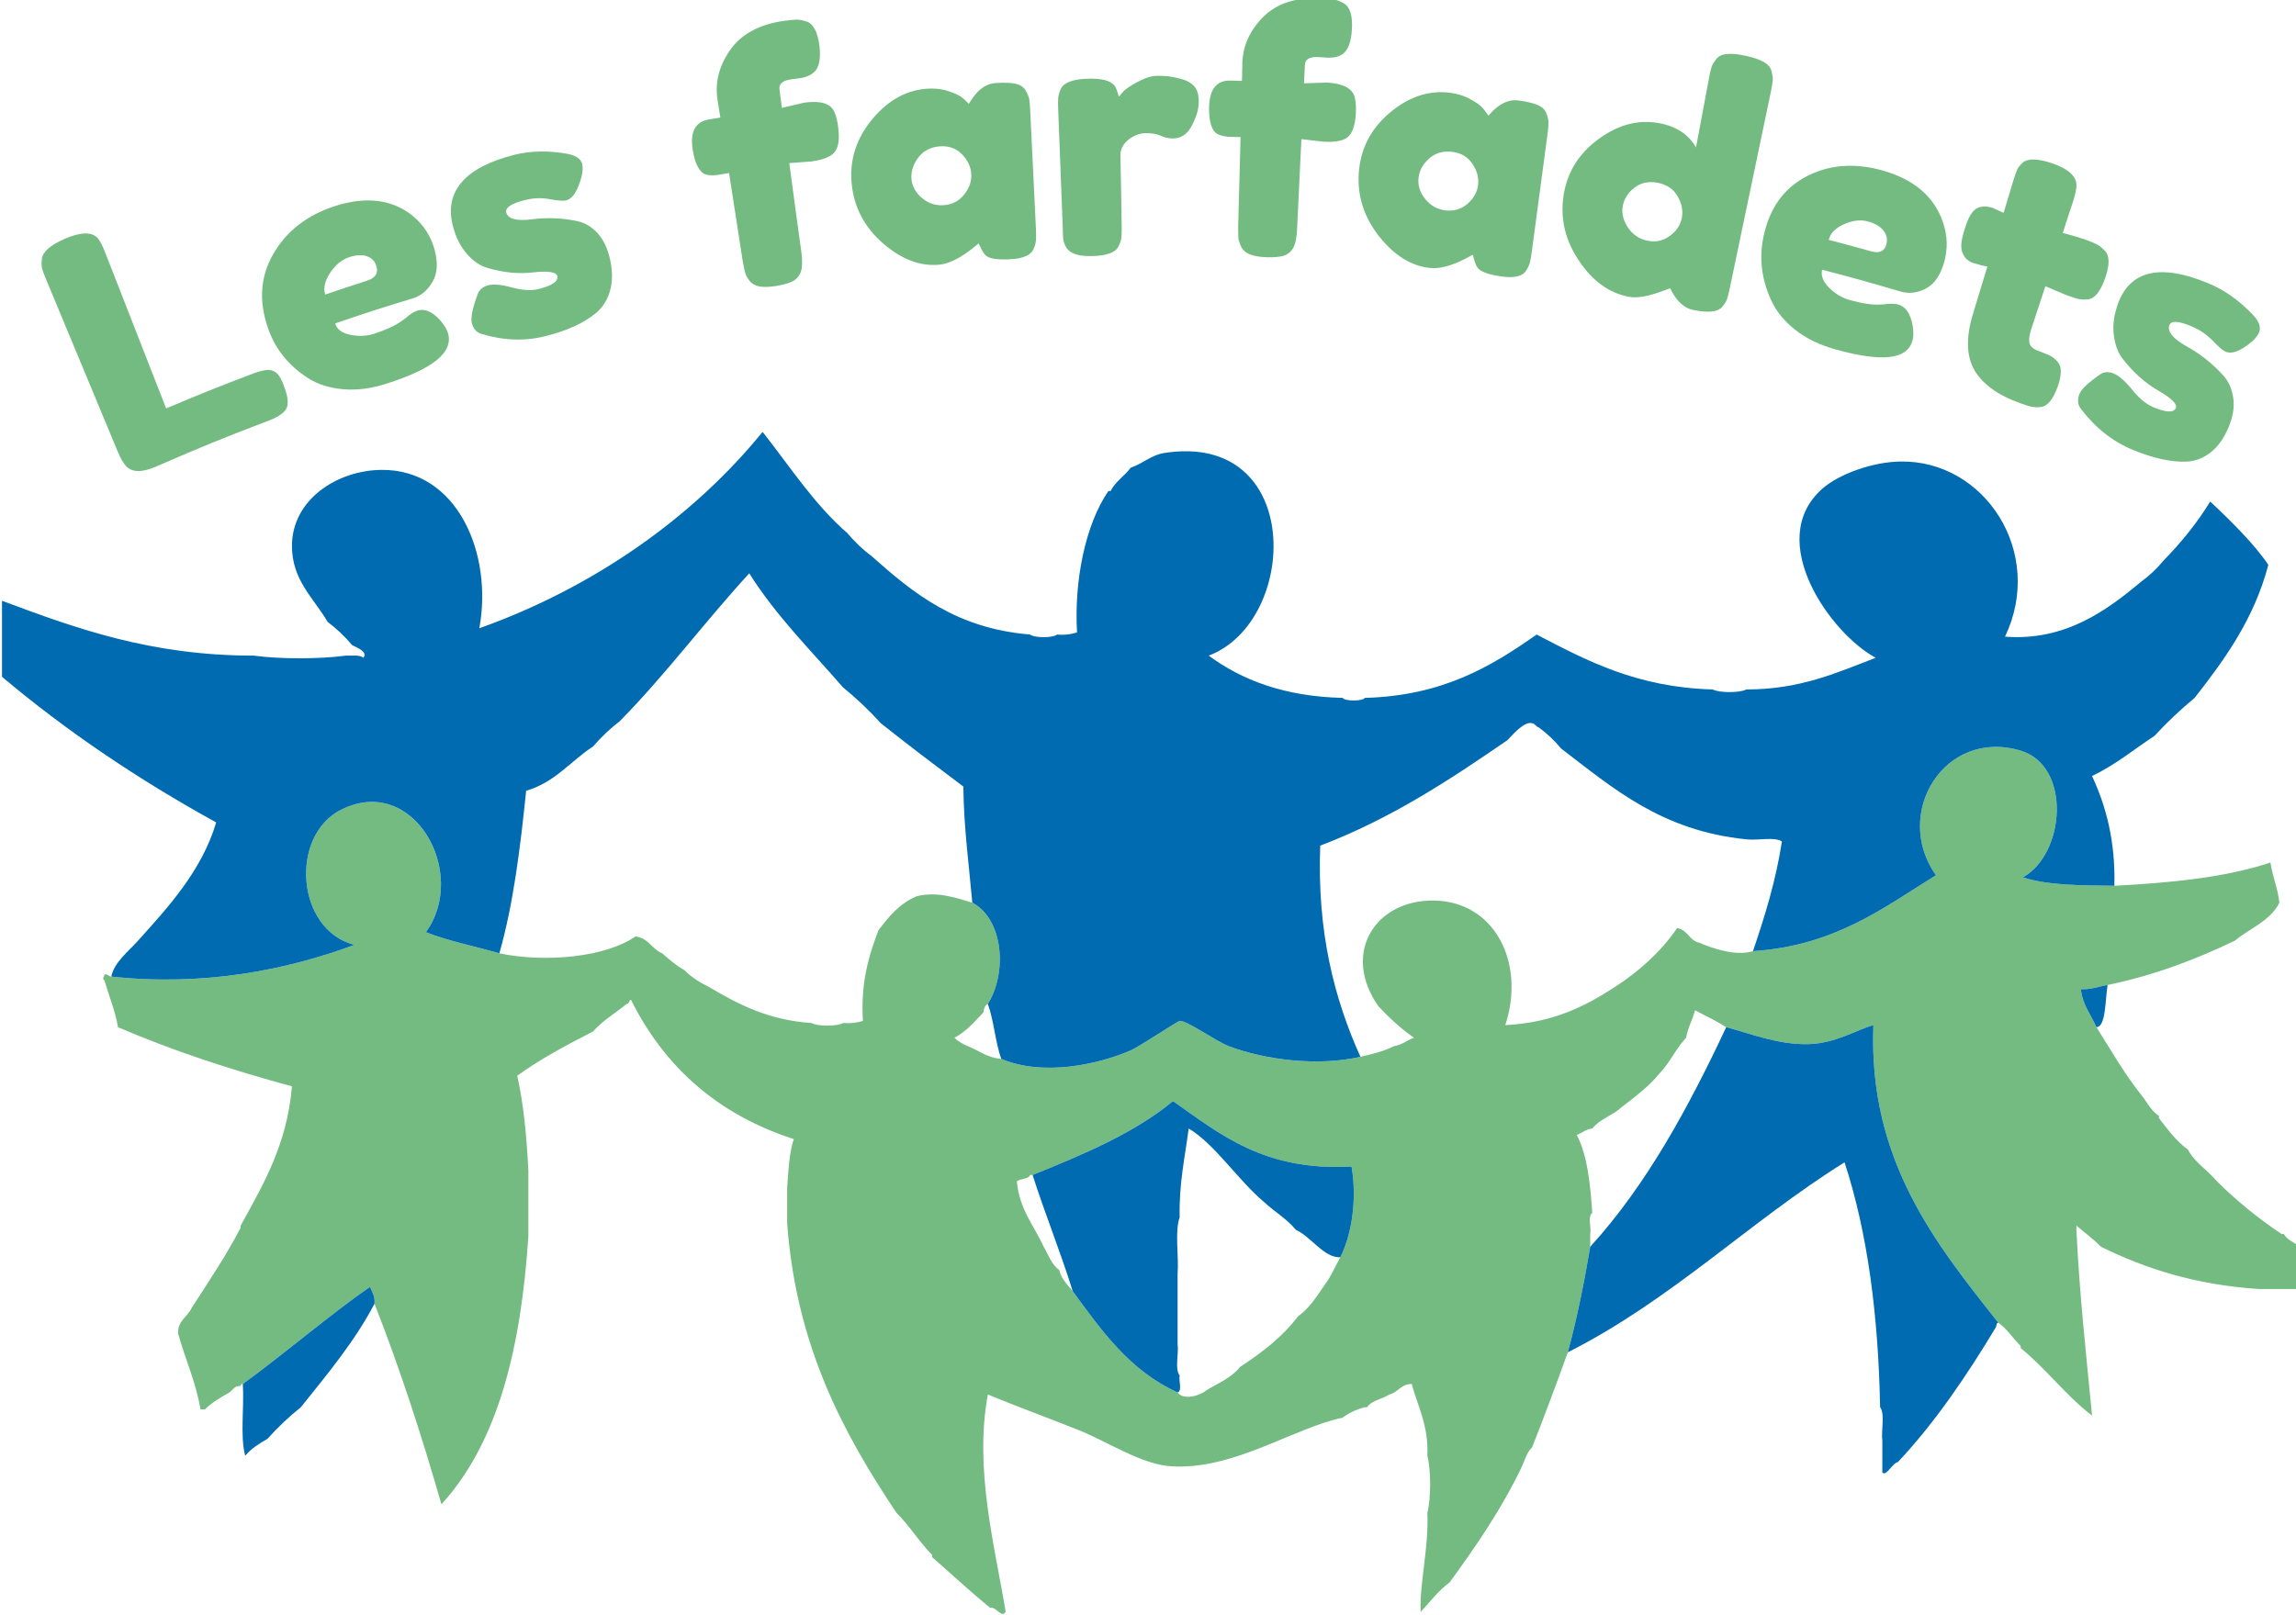 <?xml version="1.0" encoding="UTF-8" standalone="no"?>
<!-- Created with Inkscape (http://www.inkscape.org/) -->

<svg
   xmlns:dc="http://purl.org/dc/elements/1.1/"
   xmlns:cc="http://creativecommons.org/ns#"
   xmlns:rdf="http://www.w3.org/1999/02/22-rdf-syntax-ns#"
   xmlns:svg="http://www.w3.org/2000/svg"
   xmlns="http://www.w3.org/2000/svg"
   xmlns:sodipodi="http://sodipodi.sourceforge.net/DTD/sodipodi-0.dtd"
   xmlns:inkscape="http://www.inkscape.org/namespaces/inkscape"
   width="496.005mm"
   height="348.928mm"
   viewBox="0 0 496.005 348.928"
   version="1.1"
   id="svg504"
   inkscape:version="0.92.1 r15371"
   sodipodi:docname="F.svg">
  <defs
     id="defs498" />
  <sodipodi:namedview
     id="base"
     pagecolor="#ffffff"
     bordercolor="#666666"
     borderopacity="1.0"
     inkscape:pageopacity="0.0"
     inkscape:pageshadow="2"
     inkscape:zoom="0.62178608"
     inkscape:cx="937.332"
     inkscape:cy="659.39076"
     inkscape:document-units="mm"
     inkscape:current-layer="layer1"
     showgrid="false"
     fit-margin-top="0"
     fit-margin-left="0"
     fit-margin-right="0"
     fit-margin-bottom="0"
     inkscape:window-width="1680"
     inkscape:window-height="1013"
     inkscape:window-x="0"
     inkscape:window-y="0"
     inkscape:window-maximized="1" />
  <g
     inkscape:label="Calque 1"
     inkscape:groupmode="layer"
     id="layer1"
     transform="translate(523.169,201.767)">
    <g
       transform="matrix(0.353,0,0,-0.353,-1207.168,436.775)"
       id="g451">
      <g
         transform="translate(2757.927,1039.231)"
         id="g162">
        <path
           inkscape:connector-curvature="0"
           id="path164"
           style="fill:#73bb81;fill-opacity:1;fill-rule:evenodd;stroke:none"
           d="m 0,0 c 7.062,14.102 10.303,35.397 6.879,55.559 -53.616,-2.918 -80.225,19.727 -109.287,40.045 -23.785,-19.637 -54.715,-32.598 -85.924,-45.217 h -1.456 c -1.144,-2.755 -5.927,-2.049 -8.159,-3.871 1.464,-17.151 10.575,-27.131 16.402,-40.068 2.961,-4.944 4.783,-10.959 9.524,-14.192 1.323,-5.671 5.056,-8.974 8.241,-12.962 17.635,-24.169 34.943,-48.768 64.196,-62.003 3.918,-5.33 14.301,-1.639 17.674,1.321 7.2,4.349 15.488,7.722 20.503,14.238 13.39,8.816 26.014,18.337 35.445,30.958 7.056,5.03 11.608,12.32 16.441,19.383 C -5.689,-11.842 -3.229,-5.604 0,0 m 252.526,187.401 c 50.165,3.37 79.5,26.354 111.986,46.47 -26.793,37.903 5.279,90.224 51.839,76.282 31.169,-9.317 27.335,-63.165 1.372,-77.558 15.259,-4.967 35.668,-4.967 55.985,-5.151 34.944,1.803 68.288,5.127 95.493,14.216 1.363,-8.677 4.463,-15.648 5.509,-24.556 -5.509,-11.207 -18.087,-15.625 -27.29,-23.3 -23.553,-11.279 -48.746,-21.05 -77.857,-27.11 -5.378,-0.865 -9.704,-2.799 -16.355,-2.597 1.054,-9.702 6.239,-15.624 9.521,-23.231 8.884,-14.032 17.172,-28.588 27.335,-41.366 3.594,-4.378 6.057,-9.797 10.885,-12.939 v -1.299 c 5.381,-6.971 10.575,-14.125 17.774,-19.339 4.236,-8.086 12.205,-12.643 17.719,-19.407 12.076,-11.892 25.195,-22.663 39.638,-32.278 h 1.363 c 1.957,-3.759 6.56,-5.011 9.524,-7.79 -0.733,-8.108 0.181,-18.065 -1.326,-25.854 h -5.463 -17.81 c -38.733,2.436 -69.661,12.459 -96.856,25.854 -4.557,4.716 -9.981,8.631 -15.038,12.937 v -2.549 c 1.82,-39.248 5.971,-76.241 9.568,-113.757 -16.083,12.345 -28.02,28.61 -43.691,41.367 v 1.294 c -4.739,4.58 -8.15,10.342 -13.666,14.193 -37.991,48.108 -79.722,99.27 -76.449,182.209 -10.703,-3.032 -22.914,-11.096 -39.538,-11.64 -18.544,-0.571 -35.948,6.537 -50.53,10.364 -5.965,3.847 -12.66,6.97 -19.129,10.341 -1.461,-5.945 -4.373,-10.524 -5.424,-16.812 -6.238,-6.537 -10.019,-15.512 -16.4,-21.96 -6.514,-8.086 -15.031,-14.234 -23.235,-20.683 -5.281,-4.895 -13.304,-7.149 -17.764,-12.912 -4.147,-0.365 -6.105,-2.826 -9.525,-3.875 6.606,-12.709 8.251,-30.113 9.525,-47.833 -3.059,-1.801 -0.458,-8.999 -1.274,-12.894 v -7.79 c -3.741,-22.301 -8.161,-43.987 -13.713,-64.601 -7.063,-19.566 -14.306,-38.996 -21.826,-58.132 -3.459,-3.19 -4.646,-8.495 -6.834,-12.936 -12.258,-25.467 -27.744,-47.862 -43.688,-69.799 -6.927,-5.053 -11.983,-11.933 -17.721,-18.107 -0.823,17.107 5.057,39.111 4.099,60.751 2.278,8.611 2.278,26.263 0,34.921 0.821,18.429 -5.782,29.886 -9.569,43.918 -6.741,-0.068 -8.288,-5.104 -13.666,-6.448 -4.282,-2.823 -10.84,-3.531 -13.622,-7.767 h -1.361 c -5.287,-1.413 -9.936,-3.577 -13.668,-6.444 -30.115,-6.22 -66.698,-32.279 -105.108,-29.726 -17.902,1.16 -38.539,14.943 -55.986,21.977 -20.177,8.065 -38.455,14.697 -55.992,21.96 -8.471,-45.9 4.326,-93.051 10.932,-133.142 -2.818,-3.846 -5.552,3.258 -9.522,2.598 -12.25,9.952 -23.685,20.637 -35.486,30.977 v 1.347 c -7.931,7.973 -13.847,17.901 -21.87,25.829 -32.796,49.068 -61.271,102.23 -66.872,177.083 v 21.936 c 0.768,10.455 1.224,21.207 4.054,29.724 -47.156,15.264 -79.32,44.624 -99.637,85.262 -1.41,-0.297 -0.907,-2.529 -2.691,-2.553 -6.833,-5.647 -14.711,-10.18 -20.5,-16.831 -16.22,-8.337 -32.256,-16.787 -46.424,-27.104 4.014,-17.77 5.79,-37.612 6.833,-58.135 V 12.939 c -4.42,-67.355 -18.176,-125.832 -53.205,-164.142 -12.165,42.346 -25.558,83.527 -40.963,122.754 0.46,4.738 -1.545,7.176 -2.727,10.363 -23.966,-16.517 -51.849,-40.523 -77.864,-59.451 -1.134,0.251 -1.226,-0.502 -1.319,-1.299 -3.958,0.319 -4.737,-2.436 -6.833,-3.873 -5.422,-3.052 -10.748,-6.147 -14.984,-10.342 h -2.781 c -2.873,17.083 -9.385,30.773 -13.709,46.517 -0.186,7.971 5.871,10.044 8.285,15.51 10.346,16.011 21.004,31.824 30.022,49.113 v 1.296 c 13.851,25.215 28.431,49.75 31.386,85.284 -37.486,10.136 -73.255,21.936 -106.46,36.197 -1.737,10.409 -5.56,18.904 -8.159,28.404 -1.686,1.687 -0.594,2.048 0,3.896 2.184,0.339 2.277,-1.23 4.053,-1.322 56.953,-6.083 107.246,4.008 148.795,19.407 -35.812,9.157 -39.727,66.856 -8.203,82.709 44.511,22.39 78.224,-38.745 51.938,-74.942 13.761,-5.444 29.978,-8.585 44.963,-12.94 29.024,-5.964 65.425,-2.163 83.281,10.342 8.06,-1.002 10.025,-7.721 16.401,-10.342 4.282,-3.71 8.426,-7.47 13.667,-10.341 4.099,-4.282 9.386,-7.47 15.03,-10.32 17.638,-10.386 35.95,-20.202 62.734,-22.003 3.285,-2.118 15.857,-2.118 19.185,0 4.967,-0.338 8.881,0.206 12.204,1.321 -1.457,22.938 3.465,39.866 9.567,55.559 6.286,8.292 12.852,16.288 23.235,20.706 12.533,3.21 24.15,-0.957 34.123,-3.896 18.953,-9.977 21.596,-42.689 9.521,-62.028 -1.82,-0.841 -2.506,-2.799 -2.69,-5.168 -5.461,-5.602 -10.427,-11.685 -17.764,-15.513 2.142,-2.21 5.103,-3.801 8.198,-5.146 6.785,-2.644 11.707,-7.062 20.46,-7.791 25.915,-10.866 59.272,-3.394 79.176,5.169 5.058,2.187 28.843,17.995 30.022,18.108 4.464,0.275 21.956,-12.413 30.069,-15.486 22.092,-8.431 54.67,-12.504 80.547,-6.495 7.335,1.687 14.627,3.417 20.455,6.495 5.056,0.772 7.974,3.599 12.301,5.146 -8.068,5.694 -15.267,12.28 -21.825,19.36 -22.732,32.666 -1.685,65.172 34.075,64.647 37.495,-0.568 56.085,-38.517 43.644,-76.26 29.072,1.432 48.886,11.479 66.971,23.275 15.084,9.775 28.201,21.553 38.228,36.176 6.512,-1.185 7.328,-7.721 13.621,-9.042 8.151,-3.509 22.137,-8.339 32.751,-5.15" />
      </g>
      <g
         transform="translate(3231.635,1266.676)"
         id="g166">
        <path
           inkscape:connector-curvature="0"
           id="path168"
           style="fill:#006bb1;fill-opacity:1;fill-rule:evenodd;stroke:none"
           d="m 0,0 c -20.317,0.184 -40.726,0.184 -55.985,5.15 25.963,14.394 29.797,68.242 -1.372,77.559 -46.56,13.941 -78.632,-38.379 -51.839,-76.282 -32.486,-20.116 -61.821,-43.1 -111.986,-46.47 7.198,21.162 13.939,42.755 17.726,67.174 -4.555,2.983 -14.901,0.431 -21.826,1.3 -51.793,5.192 -81.542,31.318 -113.305,55.578 -3.959,4.829 -8.515,9.133 -13.619,12.892 -1.822,0.481 -2.232,2.279 -4.099,2.599 -4.602,1.321 -11.434,-6.426 -15.078,-10.341 -35.263,-24.261 -71.159,-48.063 -114.62,-64.602 -2.01,-52.71 8.561,-93.622 24.6,-129.247 -25.877,-6.009 -58.455,-1.936 -80.547,6.495 -8.113,3.073 -25.605,15.76 -30.069,15.486 -1.179,-0.113 -24.964,-15.921 -30.022,-18.108 -19.904,-8.563 -53.261,-16.036 -79.176,-5.169 -3.647,10.297 -4.472,23.323 -8.204,33.618 12.075,19.339 9.432,52.051 -9.521,62.027 -2.049,23.441 -5.196,45.922 -5.463,71.072 -16.996,12.754 -33.948,25.578 -50.525,38.769 -7.106,7.857 -14.854,15.194 -23.141,21.959 -19.733,22.709 -41.047,43.892 -57.358,69.793 -27.113,-29.521 -51.117,-61.912 -79.181,-90.453 -6.057,-4.624 -11.481,-9.82 -16.403,-15.537 -13.758,-8.906 -23.189,-21.96 -40.953,-27.106 -3.596,-34.944 -7.795,-69.362 -16.403,-99.522 -14.985,4.354 -31.202,7.496 -44.963,12.939 26.286,36.198 -7.427,97.332 -51.939,74.943 -31.523,-15.853 -27.608,-73.552 8.204,-82.709 -41.549,-15.4 -91.842,-25.491 -148.795,-19.408 1.736,8.655 10.252,15.195 16.355,21.96 18.002,20.066 38.952,42.504 47.842,72.412 -47.477,26.174 -91.348,55.67 -131.074,89.157 v 5.149 36.216 5.172 c 45.332,-16.949 90.978,-33.599 154.211,-33.599 15.494,-2.163 40.505,-2.163 55.99,0 3.965,-0.16 8.931,0.681 10.889,-1.322 3.052,3.485 -3.551,6.175 -6.789,7.744 -4.465,5.287 -9.432,10.044 -14.985,14.215 -8.928,15.058 -21.873,25.692 -21.873,46.536 0,28.339 27.656,46.242 54.631,46.538 46.872,0.522 68.428,-51.616 60.038,-96.947 68.799,24.465 130.208,67.107 173.349,120.205 16.769,-21.186 31.478,-44.261 51.933,-62.026 4.425,-5.287 9.387,-10.026 15.037,-14.239 25.285,-22.48 51.612,-44.099 96.812,-47.787 2.416,-2.145 14.033,-2.145 16.401,0 5.006,-0.412 8.838,0.179 12.25,1.295 -1.82,31.618 5.014,65.809 19.182,86.56 h 1.365 c 2.916,5.854 8.526,9.134 12.257,14.237 8.47,3.075 12.669,7.813 20.545,9.044 85.741,13.393 82.599,-103.05 27.244,-124.053 20.497,-15.057 46.423,-25.01 81.917,-25.855 1.5,-2.141 12.205,-2.141 13.668,0 47.33,1.253 77.123,19.091 105.097,38.772 30.799,-16.059 61.364,-32.347 107.835,-33.623 3.641,-2.14 16.812,-2.14 20.453,0 33.304,0 55.537,10.364 79.229,19.384 -27.517,14.738 -68.341,71.732 -32.804,103.415 10.383,9.181 31.022,16.494 47.788,16.742 51.574,0.982 88.797,-55.578 64.144,-107.218 37.176,-2.826 62.69,16.49 83.281,33.619 5.151,3.783 9.706,8.064 13.668,12.917 10.704,10.935 20.454,22.846 28.614,36.174 C 71.071,223.645 86.52,208.175 94.216,196.42 85.466,163.278 67.702,138.771 49.114,115.011 40.414,107.77 32.163,100.045 24.554,91.756 11.891,83.441 0.595,73.964 -13.666,67.176 -5.057,48.656 0.685,27.338 0,0" />
      </g>
      <g
         transform="translate(2994.095,1180.098)"
         id="g170">
        <path
           inkscape:connector-curvature="0"
           id="path172"
           style="fill:#006bb1;fill-opacity:1;fill-rule:evenodd;stroke:none"
           d="m 0,0 c 14.582,-3.827 31.986,-10.936 50.53,-10.364 16.624,0.544 28.835,8.608 39.538,11.639 -3.273,-82.938 38.458,-134.1 76.449,-182.209 -1.271,0 -1.004,-1.591 -1.41,-2.597 -17.818,-29.566 -36.9,-57.992 -60.044,-82.687 -3.741,-0.818 -6.88,-8.837 -9.524,-6.445 v 19.407 c -0.867,6.468 1.776,16.288 -1.364,20.638 -1.097,55.833 -7.564,106.58 -21.78,149.908 -58.674,-36.718 -105.831,-84.213 -169.333,-116.31 5.551,20.615 9.971,42.301 13.712,64.602 C -48.509,-96.221 -23.135,-49.183 0,0" />
      </g>
      <g
         transform="translate(2569.595,1089.618)"
         id="g174">
        <path
           inkscape:connector-curvature="0"
           id="path176"
           style="fill:#006bb1;fill-opacity:1;fill-rule:evenodd;stroke:none"
           d="M 0,0 C 31.209,12.619 62.139,25.58 85.924,45.217 114.986,24.899 141.595,2.254 195.211,5.172 c 3.424,-20.161 0.183,-41.457 -6.879,-55.559 -10.154,-0.34 -17.671,12.482 -27.242,16.836 -5.332,6.627 -12.981,11 -19.137,16.741 -16.219,13.552 -30.424,35.808 -46.416,45.263 -2.279,-17.679 -6.019,-33.92 -5.516,-54.306 -3.145,-9.042 -0.411,-23.689 -1.273,-34.898 v -20.66 -21.96 c 0.816,-6.056 -1.872,-15.486 1.273,-19.384 -0.776,-3.073 1.775,-9.386 -1.273,-10.341 -29.253,13.236 -46.56,37.834 -64.196,62.003 C 16.994,-46.765 7.701,-24.078 0,0" />
      </g>
      <g
         transform="translate(3220.656,1180.098)"
         id="g178">
        <path
           inkscape:connector-curvature="0"
           id="path180"
           style="fill:#006bb1;fill-opacity:1;fill-rule:evenodd;stroke:none"
           d="M 0,0 C -3.282,7.606 -8.468,13.528 -9.521,23.23 -2.87,23.029 1.455,24.963 6.834,25.828 5.333,17.128 5.922,0.248 0,0" />
      </g>
      <g
         transform="translate(2086.271,961.694)"
         id="g182">
        <path
           inkscape:connector-curvature="0"
           id="path184"
           style="fill:#006bb1;fill-opacity:1;fill-rule:evenodd;stroke:none"
           d="M 0,0 C 26.016,18.928 53.898,42.935 77.864,59.451 79.046,56.264 81.051,53.826 80.591,49.088 68.159,25.555 51.621,5.924 35.54,-14.215 28.157,-20.114 21.323,-26.606 15.084,-33.6 9.935,-36.493 5.06,-39.637 1.462,-43.918 -1.774,-31.847 0.961,-14.215 0,0" />
      </g>
      <g
         transform="translate(2039.352,1558.883)"
         id="g186">
        <path
           inkscape:connector-curvature="0"
           id="path188"
           style="fill:#73bb81;fill-opacity:1;fill-rule:nonzero;stroke:none"
           d="m 0,0 c 21.187,8.951 31.89,13.259 53.302,21.368 4.284,1.638 7.65,2.344 9.882,2.141 2.417,-0.228 4.152,-1.299 5.606,-3.146 1.364,-1.775 2.598,-4.442 3.733,-7.857 C 73.758,9.088 74.398,6.197 74.398,3.92 74.436,1.572 73.805,-0.252 72.523,-1.616 70.566,-3.76 67.428,-5.741 63.138,-7.336 35.266,-17.903 21.461,-23.574 -6.02,-35.534 c -8.882,-3.898 -14.982,-3.646 -18.579,0.296 -1.555,1.638 -3.331,4.716 -5.151,9.111 -17.543,42.048 -26.242,63.097 -43.735,105.168 -1.189,2.872 -2.048,5.104 -2.459,6.654 -0.366,1.501 -0.412,3.505 -0.093,5.896 0.504,4.241 5.15,8.361 14.034,12.259 9.705,4.212 16.676,4.327 20.132,0.361 1.502,-1.752 3.148,-5.031 4.832,-9.473 C -22.184,56.88 -14.854,37.881 0,0" />
      </g>
      <g
         transform="translate(2162.171,1637.036)"
         id="g190">
        <path
           inkscape:connector-curvature="0"
           id="path192"
           style="fill:#73bb81;fill-opacity:1;fill-rule:nonzero;stroke:none"
           d="m 0,0 c 5.195,1.665 7.156,4.533 5.882,8.769 -0.823,3.032 -2.736,5.081 -5.653,6.175 -2.957,1.069 -6.698,0.91 -11.068,-0.523 -4.464,-1.481 -8.382,-4.647 -11.666,-9.614 -3.227,-4.921 -4.188,-9.363 -3.001,-13.259 C -15.303,-4.99 -10.199,-3.303 0,0 M 41.459,19.022 C 43.644,10.891 43.196,4.258 40.094,-0.818 37.086,-5.991 33.078,-9.271 28.109,-10.775 9.026,-16.58 -0.54,-19.658 -19.403,-26.126 c 1.089,-3.645 4.236,-5.969 9.385,-6.993 5.149,-1.002 9.881,-0.774 14.261,0.59 7.695,2.529 13.484,5.218 17.447,8.178 0.824,0.572 1.181,0.869 2.049,1.458 2.734,2.439 5.195,4.012 7.29,4.648 4.326,1.299 8.928,-0.594 13.53,-5.626 2.736,-2.963 4.373,-5.855 5.148,-8.338 3.231,-11.777 -9.246,-21.57 -36.992,-30.567 -9.615,-3.147 -18.681,-4.396 -27.196,-3.622 -8.57,0.751 -15.855,3.095 -21.828,6.993 -11.616,7.629 -19.951,17.764 -24.277,30.705 -5.607,16.332 -4.646,31.412 3.41,45.194 7.934,13.804 20.503,23.619 37.453,29.154 19.273,6.289 35.666,4.125 48.063,-6.17 6.556,-5.448 10.885,-12.304 13.119,-20.456" />
      </g>
      <g
         transform="translate(2232.241,1604.507)"
         id="g194">
        <path
           inkscape:connector-curvature="0"
           id="path196"
           style="fill:#73bb81;fill-opacity:1;fill-rule:nonzero;stroke:none"
           d="m 0,0 c -2.873,0.869 -4.875,3.055 -5.79,6.494 -0.905,3.417 0.505,9.519 3.56,17.857 0.96,2.575 3.007,4.464 6.284,5.378 3.329,0.889 8.251,0.477 14.671,-1.321 6.467,-1.734 11.894,-2.096 16.449,-0.914 8.241,2.075 12.022,4.669 11.299,7.884 -0.551,2.548 -5.609,3.28 -14.902,2.255 -8.79,-1.024 -18.04,-0.114 -27.656,2.686 -4.508,1.275 -8.79,4.147 -12.661,8.566 -3.922,4.395 -6.83,10.067 -8.652,17.107 -5.426,20.957 7.054,35.946 37.669,43.643 9.981,2.485 20.823,2.69 32.393,0.592 5.426,-1.003 8.427,-3.189 9.112,-6.423 0.639,-3.165 -0.047,-7.515 -2.186,-12.894 -2.051,-5.397 -4.648,-8.471 -7.838,-9.248 -1.639,-0.384 -4.959,-0.091 -9.928,0.822 -4.922,0.934 -10.117,0.751 -15.311,-0.616 -8.201,-2.027 -11.976,-4.579 -11.251,-7.516 0.957,-3.965 6.338,-5.424 15.897,-4.193 9.202,1.207 18.773,0.822 28.156,-1.277 4.373,-0.978 8.425,-3.462 12.029,-7.469 3.595,-4.057 6.146,-9.545 7.609,-16.585 C 80.364,37.88 80.318,31.619 78.681,26.129 77.082,20.66 74.217,16.105 70.064,12.687 62.6,6.541 52.3,1.916 39.547,-1.295 26.832,-4.579 13.715,-4.122 0,0" />
      </g>
      <g
         transform="translate(2429.919,1746.077)"
         id="g198">
        <path
           inkscape:connector-curvature="0"
           id="path200"
           style="fill:#73bb81;fill-opacity:1;fill-rule:nonzero;stroke:none"
           d="m 0,0 c 9.887,1.345 16.033,-0.521 18.266,-5.488 1.226,-2.484 2.05,-5.855 2.505,-10.09 0.502,-4.217 0.457,-7.634 -0.181,-10.274 -0.64,-2.62 -1.867,-4.624 -3.643,-5.968 -2.779,-2.004 -6.924,-3.416 -12.531,-4.19 -5.471,-0.411 -8.152,-0.594 -13.623,-1.028 2.92,-21.911 4.374,-32.869 7.428,-54.735 0.634,-5.17 0.542,-9.113 -0.366,-11.825 -1.004,-2.708 -2.734,-4.625 -5.24,-5.9 -2.506,-1.18 -5.78,-2.095 -9.978,-2.754 -4.145,-0.64 -7.559,-0.75 -10.11,-0.274 -2.646,0.48 -4.601,1.595 -5.972,3.371 -1.412,1.801 -2.362,3.486 -2.774,5.104 -0.457,1.592 -0.914,3.939 -1.508,7.062 -3.369,21.548 -5.006,32.343 -8.336,53.894 -3.101,-0.503 -4.554,-0.777 -7.562,-1.276 -3.642,-0.366 -6.515,-0.023 -8.154,1.048 -3.007,2.003 -5.285,6.81 -6.467,14.078 -1.875,11.16 1.365,17.445 9.742,18.927 2.873,0.457 4.292,0.731 7.108,1.184 -0.676,4.328 -1.042,6.496 -1.727,10.776 -1.639,10.479 0.822,20.615 7.609,30.408 6.698,9.751 17.858,15.88 33.073,17.997 3.464,0.5 5.972,0.727 7.746,0.751 1.684,0.023 3.777,-0.389 6.101,-1.162 C 5.422,48.337 8.148,43.37 9.246,34.67 10.023,28.088 9.291,23.145 7.242,20.07 5.467,17.679 2.275,15.809 -1.869,15.104 c -1.28,-0.207 -3.375,-0.435 -6.11,-0.819 -5.326,-0.731 -7.74,-2.85 -7.237,-6.243 0.539,-4.487 0.861,-6.766 1.454,-11.252 C -8.245,-1.889 -5.471,-1.253 0,0" />
      </g>
      <g
         transform="translate(2495.47,1699.245)"
         id="g202">
        <path
           inkscape:connector-curvature="0"
           id="path204"
           style="fill:#73bb81;fill-opacity:1;fill-rule:nonzero;stroke:none"
           d="m 0,0 c 0.459,-4.532 2.645,-8.406 6.567,-11.663 3.915,-3.28 8.379,-4.692 13.531,-4.258 5.051,0.43 9.155,2.62 12.25,6.605 3.145,3.964 4.552,8.178 4.242,12.641 -0.319,4.443 -2.278,8.476 -5.836,12.052 -3.55,3.597 -8.15,5.147 -13.713,4.67 C 11.525,19.567 7.154,17.199 4.061,13.054 0.961,8.86 -0.359,4.534 0,0 m 35.127,46.082 c 0.458,0.205 5.743,12.049 16.217,12.733 5.609,0.362 9.8,0.184 12.58,-0.457 2.771,-0.727 4.693,-2.048 5.918,-4.029 1.142,-2.008 1.914,-3.783 2.234,-5.378 0.227,-1.547 0.502,-3.917 0.593,-7.058 1.456,-28.839 2.095,-43.26 3.505,-72.075 0.137,-3.143 0.137,-5.535 0.045,-7.131 -0.138,-1.569 -0.588,-3.508 -1.499,-5.512 -1.593,-3.645 -6.24,-5.717 -13.576,-6.17 -7.382,-0.48 -12.396,0.092 -14.994,1.752 -2.645,1.71 -4.921,7.858 -4.921,7.858 -0.631,0.092 -12.618,-11.933 -24.28,-12.981 -11.617,-1.097 -22.869,3.211 -34.121,12.844 -11.158,9.682 -17.719,21.529 -19.318,35.809 -1.594,14.238 2.138,27.402 11.617,39.317 9.521,11.914 20.728,18.542 33.533,19.704 4.922,0.408 9.478,0 13.576,-1.322 4.098,-1.322 7.017,-2.666 8.655,-3.965 1.685,-1.34 4.236,-3.939 4.236,-3.939" />
      </g>
      <g
         transform="translate(2661.94,1760.156)"
         id="g206">
        <path
           inkscape:connector-curvature="0"
           id="path208"
           style="fill:#73bb81;fill-opacity:1;fill-rule:nonzero;stroke:none"
           d="m 0,0 c 2.643,-0.819 4.969,-2.255 6.742,-4.259 1.775,-2.007 2.644,-5.218 2.598,-9.615 -0.047,-4.394 -1.5,-9.179 -4.283,-14.37 -2.642,-5.173 -6.557,-7.771 -11.616,-7.771 -2.599,0 -4.967,0.572 -7.289,1.642 -2.327,1.116 -5.426,1.615 -9.252,1.593 -3.822,-0.021 -7.334,-1.41 -10.658,-4.032 -3.237,-2.688 -4.873,-5.876 -4.83,-9.544 0.367,-17.334 0.506,-25.99 0.772,-43.301 0.045,-3.165 0,-5.535 -0.174,-7.131 -0.186,-1.569 -0.824,-3.462 -1.875,-5.489 -1.865,-3.622 -7.199,-5.488 -15.718,-5.718 -6.511,-0.205 -11.298,0.728 -14.077,2.983 -2.278,1.756 -3.778,4.876 -4.051,8.658 -0.094,1.345 -0.141,3.416 -0.186,6.014 -1.134,28.927 -1.681,43.393 -2.781,72.323 -0.136,3.165 -0.09,5.512 0.047,7.104 0.183,1.573 0.685,3.374 1.646,5.355 1.819,3.76 7.374,5.877 16.622,6.125 8.617,0.251 14.035,-1.295 16.219,-4.35 1.599,-2.14 2.552,-6.741 2.552,-6.741 0.046,-0.024 1.776,2.14 3.057,3.53 1.362,1.436 4.279,3.303 8.652,5.695 4.464,2.392 8.379,3.576 11.754,3.622 3.422,0.024 6.24,-0.16 8.518,-0.548 C -5.287,1.437 -2.735,0.841 0,0" />
      </g>
      <g
         transform="translate(2749.776,1758.358)"
         id="g210">
        <path
           inkscape:connector-curvature="0"
           id="path212"
           style="fill:#73bb81;fill-opacity:1;fill-rule:nonzero;stroke:none"
           d="m 0,0 c 9.928,-0.595 15.58,-3.6 16.941,-8.956 0.733,-2.662 0.963,-6.147 0.688,-10.387 -0.275,-4.258 -0.998,-7.584 -2.096,-10.067 -1.053,-2.46 -2.644,-4.167 -4.648,-5.146 -3.051,-1.436 -7.426,-1.985 -13.117,-1.641 -5.331,0.613 -8.069,0.978 -13.438,1.572 -1.053,-22.096 -1.601,-33.1 -2.643,-55.17 -0.23,-5.24 -1.054,-9.065 -2.415,-11.548 -1.509,-2.461 -3.512,-4.057 -6.158,-4.785 -2.635,-0.662 -6.1,-0.956 -10.29,-0.796 -4.191,0.179 -7.474,0.75 -9.98,1.73 -2.416,0.955 -4.192,2.46 -5.233,4.487 -1.05,2.003 -1.599,3.851 -1.828,5.489 -0.137,1.664 -0.137,4.078 -0.137,7.244 0.546,21.845 0.915,32.758 1.462,54.603 -3.055,0.087 -4.555,0.11 -7.655,0.179 -3.644,0.365 -6.286,1.23 -7.787,2.643 -2.643,2.484 -3.879,7.675 -3.832,15.08 0.228,11.275 4.419,16.855 12.988,16.672 2.865,-0.064 4.282,-0.088 7.147,-0.179 0.09,4.396 0.135,6.559 0.228,10.933 0.32,10.592 4.602,20.046 12.897,28.357 8.382,8.27 20.363,12.098 35.761,11.256 3.419,-0.206 5.925,-0.434 7.655,-0.754 1.683,-0.294 3.595,-1.138 5.736,-2.301 3.74,-2.072 5.608,-7.493 4.966,-16.242 -0.362,-6.581 -1.956,-11.342 -4.601,-13.96 -2.047,-2.052 -5.551,-3.191 -9.797,-3.1 -1.179,0.068 -3.367,0.206 -6.056,0.366 -5.332,0.32 -8.15,-1.276 -8.288,-4.716 C -13.713,6.33 -13.85,4.075 -14.078,-0.458 -8.479,-0.252 -5.654,-0.16 0,0" />
      </g>
      <g
         transform="translate(2805.762,1699.588)"
         id="g214">
        <path
           inkscape:connector-curvature="0"
           id="path216"
           style="fill:#73bb81;fill-opacity:1;fill-rule:nonzero;stroke:none"
           d="m 0,0 c -0.403,-4.464 1.007,-8.749 4.243,-12.688 3.32,-3.988 7.42,-6.265 12.525,-6.81 5.102,-0.525 9.475,0.773 13.3,4.121 3.786,3.303 5.927,7.153 6.429,11.596 0.45,4.418 -0.685,8.767 -3.556,12.916 -2.873,4.235 -7.107,6.674 -12.618,7.263 C 14.763,16.993 10.07,15.558 6.245,12.049 2.461,8.54 0.364,4.533 0,0 m 42.782,38.495 c 0.459,0.068 7.74,10.73 18.225,9.339 5.508,-0.727 9.612,-1.73 12.258,-2.937 2.588,-1.207 4.279,-2.872 5.047,-5.081 0.825,-2.185 1.281,-4.098 1.281,-5.694 0,-1.597 -0.229,-3.943 -0.639,-7.085 -3.825,-28.587 -5.689,-42.893 -9.568,-71.457 -0.412,-3.143 -0.816,-5.489 -1.228,-7.039 -0.411,-1.479 -1.235,-3.326 -2.415,-5.124 -2.231,-3.256 -7.246,-4.396 -14.535,-3.394 -7.336,1.002 -12.076,2.53 -14.398,4.67 -2.278,2.164 -3.459,8.609 -3.459,8.609 -0.502,0.251 -14.49,-9.226 -26.2,-8.041 -11.617,1.23 -21.908,7.634 -31.157,19.274 -9.202,11.659 -13.526,24.598 -12.53,38.928 1.006,14.326 7.015,26.515 18.404,36.353 11.481,9.885 23.738,14.193 36.539,12.825 4.827,-0.503 9.201,-1.824 13.08,-3.919 3.823,-2.095 6.466,-3.916 7.83,-5.557 1.416,-1.615 3.465,-4.67 3.465,-4.67" />
      </g>
      <g
         transform="translate(2934.104,1669.383)"
         id="g218">
        <path
           inkscape:connector-curvature="0"
           id="path220"
           style="fill:#73bb81;fill-opacity:1;fill-rule:nonzero;stroke:none"
           d="m 0,0 c 3.001,-4.327 6.971,-6.902 12.021,-7.881 5.06,-0.956 9.523,0.047 13.531,3.028 4.06,2.963 6.429,6.651 7.29,11.028 0.821,4.372 -0.047,8.791 -2.598,13.186 -2.544,4.442 -6.697,7.245 -12.251,8.292 -5.561,1.025 -10.39,0 -14.308,-3.142 C -0.319,21.41 -2.598,17.586 -3.375,13.122 -4.107,8.654 -2.917,4.305 0,0 m 54.026,103.506 c 1.412,1.73 3.651,2.736 6.652,2.96 2.871,0.298 6.606,-0.114 11.252,-1.115 4.556,-0.98 8.158,-2.21 10.755,-3.6 2.592,-1.433 4.283,-3.257 4.961,-5.513 0.593,-2.277 0.914,-4.188 0.823,-5.784 C 88.33,88.884 87.921,86.515 87.333,83.437 77.262,35.329 72.249,11.274 62.187,-36.811 c -0.641,-3.096 -1.236,-5.374 -1.738,-6.856 -0.539,-1.55 -1.591,-3.096 -2.956,-4.716 -2.734,-3.164 -8.797,-3.714 -18.047,-1.774 -9.248,2.004 -13.622,13.118 -13.622,13.118 -0.725,0.434 -15.258,-7.017 -25.285,-5.146 -11.974,2.232 -22.091,9.427 -30.425,21.731 -8.433,12.322 -11.754,25.513 -9.751,39.725 2.049,14.192 8.974,25.9 21.185,34.897 12.16,8.997 24.647,12.345 37.352,9.954 10.484,-1.913 18.095,-6.926 22.603,-14.852 3.228,16.993 4.776,25.467 7.969,42.482 0.502,3.097 1.097,5.42 1.591,6.902 0.503,1.481 1.508,3.119 2.963,4.852" />
      </g>
      <g
         transform="translate(3082.663,1655.076)"
         id="g222">
        <path
           inkscape:connector-curvature="0"
           id="path224"
           style="fill:#73bb81;fill-opacity:1;fill-rule:nonzero;stroke:none"
           d="m 0,0 c 5.197,-1.433 8.287,-0.046 9.432,4.193 0.821,3.074 0.226,5.855 -1.684,8.381 -1.92,2.552 -5.104,4.445 -9.614,5.697 -4.51,1.205 -9.386,0.637 -14.673,-1.71 -5.24,-2.368 -8.333,-5.534 -9.293,-9.567 C -15.486,4.285 -10.344,2.918 0,0 m 44.779,-6.811 c -2.36,-8.109 -6.191,-13.46 -11.341,-16.105 -5.19,-2.616 -10.293,-3.188 -15.307,-1.729 -19.137,5.649 -28.744,8.315 -48.017,13.371 -0.867,-3.78 0.641,-7.47 4.419,-11.184 3.78,-3.691 7.93,-6.129 12.395,-7.359 7.74,-2.163 14.032,-3.097 18.9,-2.777 0.914,0.069 1.418,0.069 2.416,0.138 3.558,0.498 6.475,0.453 8.613,-0.161 4.238,-1.254 7.239,-5.443 8.518,-12.212 0.78,-4.007 0.78,-7.4 0,-9.884 -3.281,-11.732 -18.816,-13.145 -46.836,-5.421 -9.742,2.686 -17.993,6.628 -24.781,11.981 -6.834,5.354 -11.709,11.411 -14.757,18.02 -5.926,12.844 -7.608,25.988 -4.69,39.404 3.595,16.881 12.157,29.112 25.916,36.379 13.667,7.265 29.252,8.656 46.424,3.94 19.594,-5.398 32.163,-16.196 37.406,-31.844 2.87,-8.224 3,-16.447 0.722,-24.557" />
      </g>
      <g
         transform="translate(3202.298,1628.222)"
         id="g226">
        <path
           inkscape:connector-curvature="0"
           id="path228"
           style="fill:#73bb81;fill-opacity:1;fill-rule:nonzero;stroke:none"
           d="m 0,0 c -5.195,2.21 -7.748,3.325 -12.891,5.467 -3.556,-10.776 -5.334,-16.128 -8.843,-26.904 -1.088,-3.531 -1.411,-6.262 -0.77,-8.219 0.631,-1.962 2.459,-3.508 5.599,-4.578 3.055,-1.163 5.426,-2.1 7.017,-2.873 1.552,-0.819 3.099,-2.072 4.6,-3.806 2.461,-2.753 2.461,-7.697 0.093,-14.645 -2.783,-8.155 -6.422,-12.528 -10.567,-12.94 -2.23,-0.225 -4.144,-0.113 -5.745,0.229 -1.546,0.343 -3.686,0.979 -6.602,2.072 -13.44,4.784 -22.735,11.325 -27.93,19.842 -5.143,8.543 -5.645,20.092 -1.181,34.784 3.552,11.663 5.325,17.471 8.836,29.09 -2.686,0.453 -5.559,1.203 -8.56,2.141 -2.966,0.978 -5.195,2.844 -6.432,5.716 -1.407,2.869 -1.27,6.971 0.321,12.391 1.508,5.352 3.01,9.203 4.372,11.389 1.463,2.233 2.966,3.737 4.472,4.328 2.684,1.047 5.783,1.001 9.159,-0.092 2.634,-1.207 3.96,-1.798 6.605,-3.029 2.461,8.11 3.64,12.14 6.099,20.249 0.918,3.01 1.731,5.173 2.371,6.587 0.686,1.363 1.913,2.685 3.414,4.052 2.87,2.438 8.842,2.507 17.862,-0.544 C 0.959,77.422 5.966,72.891 6.148,67.516 6.239,65.238 5.424,61.752 4.007,57.197 1.456,49.567 0.182,45.739 -2.232,38.087 4.007,36.468 8.607,35.055 11.755,33.939 c 3.048,-1.093 5.417,-2.073 6.879,-2.868 1.547,-0.777 3.137,-2.094 4.876,-3.874 2.957,-2.983 3.049,-8.608 0.136,-16.9 C 20.819,2.141 17.218,-2.231 13.027,-2.573 10.703,-2.803 8.7,-2.644 7.061,-2.278 5.424,-1.893 3.102,-1.115 0,0" />
      </g>
      <g
         transform="translate(3211.181,1558.586)"
         id="g230">
        <path
           inkscape:connector-curvature="0"
           id="path232"
           style="fill:#73bb81;fill-opacity:1;fill-rule:nonzero;stroke:none"
           d="m 0,0 c -1.959,2.482 -2.234,5.378 -1.09,8.771 1.182,3.326 5.692,7.401 12.89,12.391 2.141,1.505 4.922,1.821 8.106,0.546 3.281,-1.296 7.063,-4.579 11.436,-9.931 4.287,-5.375 8.614,-8.951 13.033,-10.776 7.877,-3.256 12.479,-3.462 13.713,-0.385 0.951,2.415 -2.78,6.015 -11.115,10.796 -7.748,4.513 -14.9,10.889 -21.276,19.045 -3.011,3.759 -4.831,8.677 -5.562,14.6 -0.817,5.968 0.046,12.345 2.461,19.156 7.244,20.366 25.832,25.036 55.353,12.665 9.705,-4.008 18.862,-10.407 27.196,-19.202 3.877,-4.099 5.105,-7.653 3.923,-10.707 -1.234,-3.029 -4.289,-6.102 -9.021,-9.222 -4.737,-3.101 -8.613,-4.011 -11.661,-2.69 -1.599,0.706 -4.152,2.938 -7.748,6.674 -3.643,3.783 -7.931,6.742 -13.073,8.86 -7.884,3.325 -12.35,3.531 -13.438,0.709 -1.463,-3.874 2.141,-8.339 10.749,-13.122 8.288,-4.624 15.99,-10.708 22.595,-18.155 3.009,-3.44 4.968,-7.926 5.738,-13.437 0.821,-5.448 -0.222,-11.458 -2.957,-18.044 -2.781,-6.559 -6.332,-11.571 -10.711,-15.058 -4.42,-3.485 -9.334,-5.465 -14.711,-5.762 -9.615,-0.431 -20.73,2.121 -33.032,7.176 C 19.455,-19.997 8.883,-11.683 0,0" />
      </g>
    </g>
  </g>
</svg>
